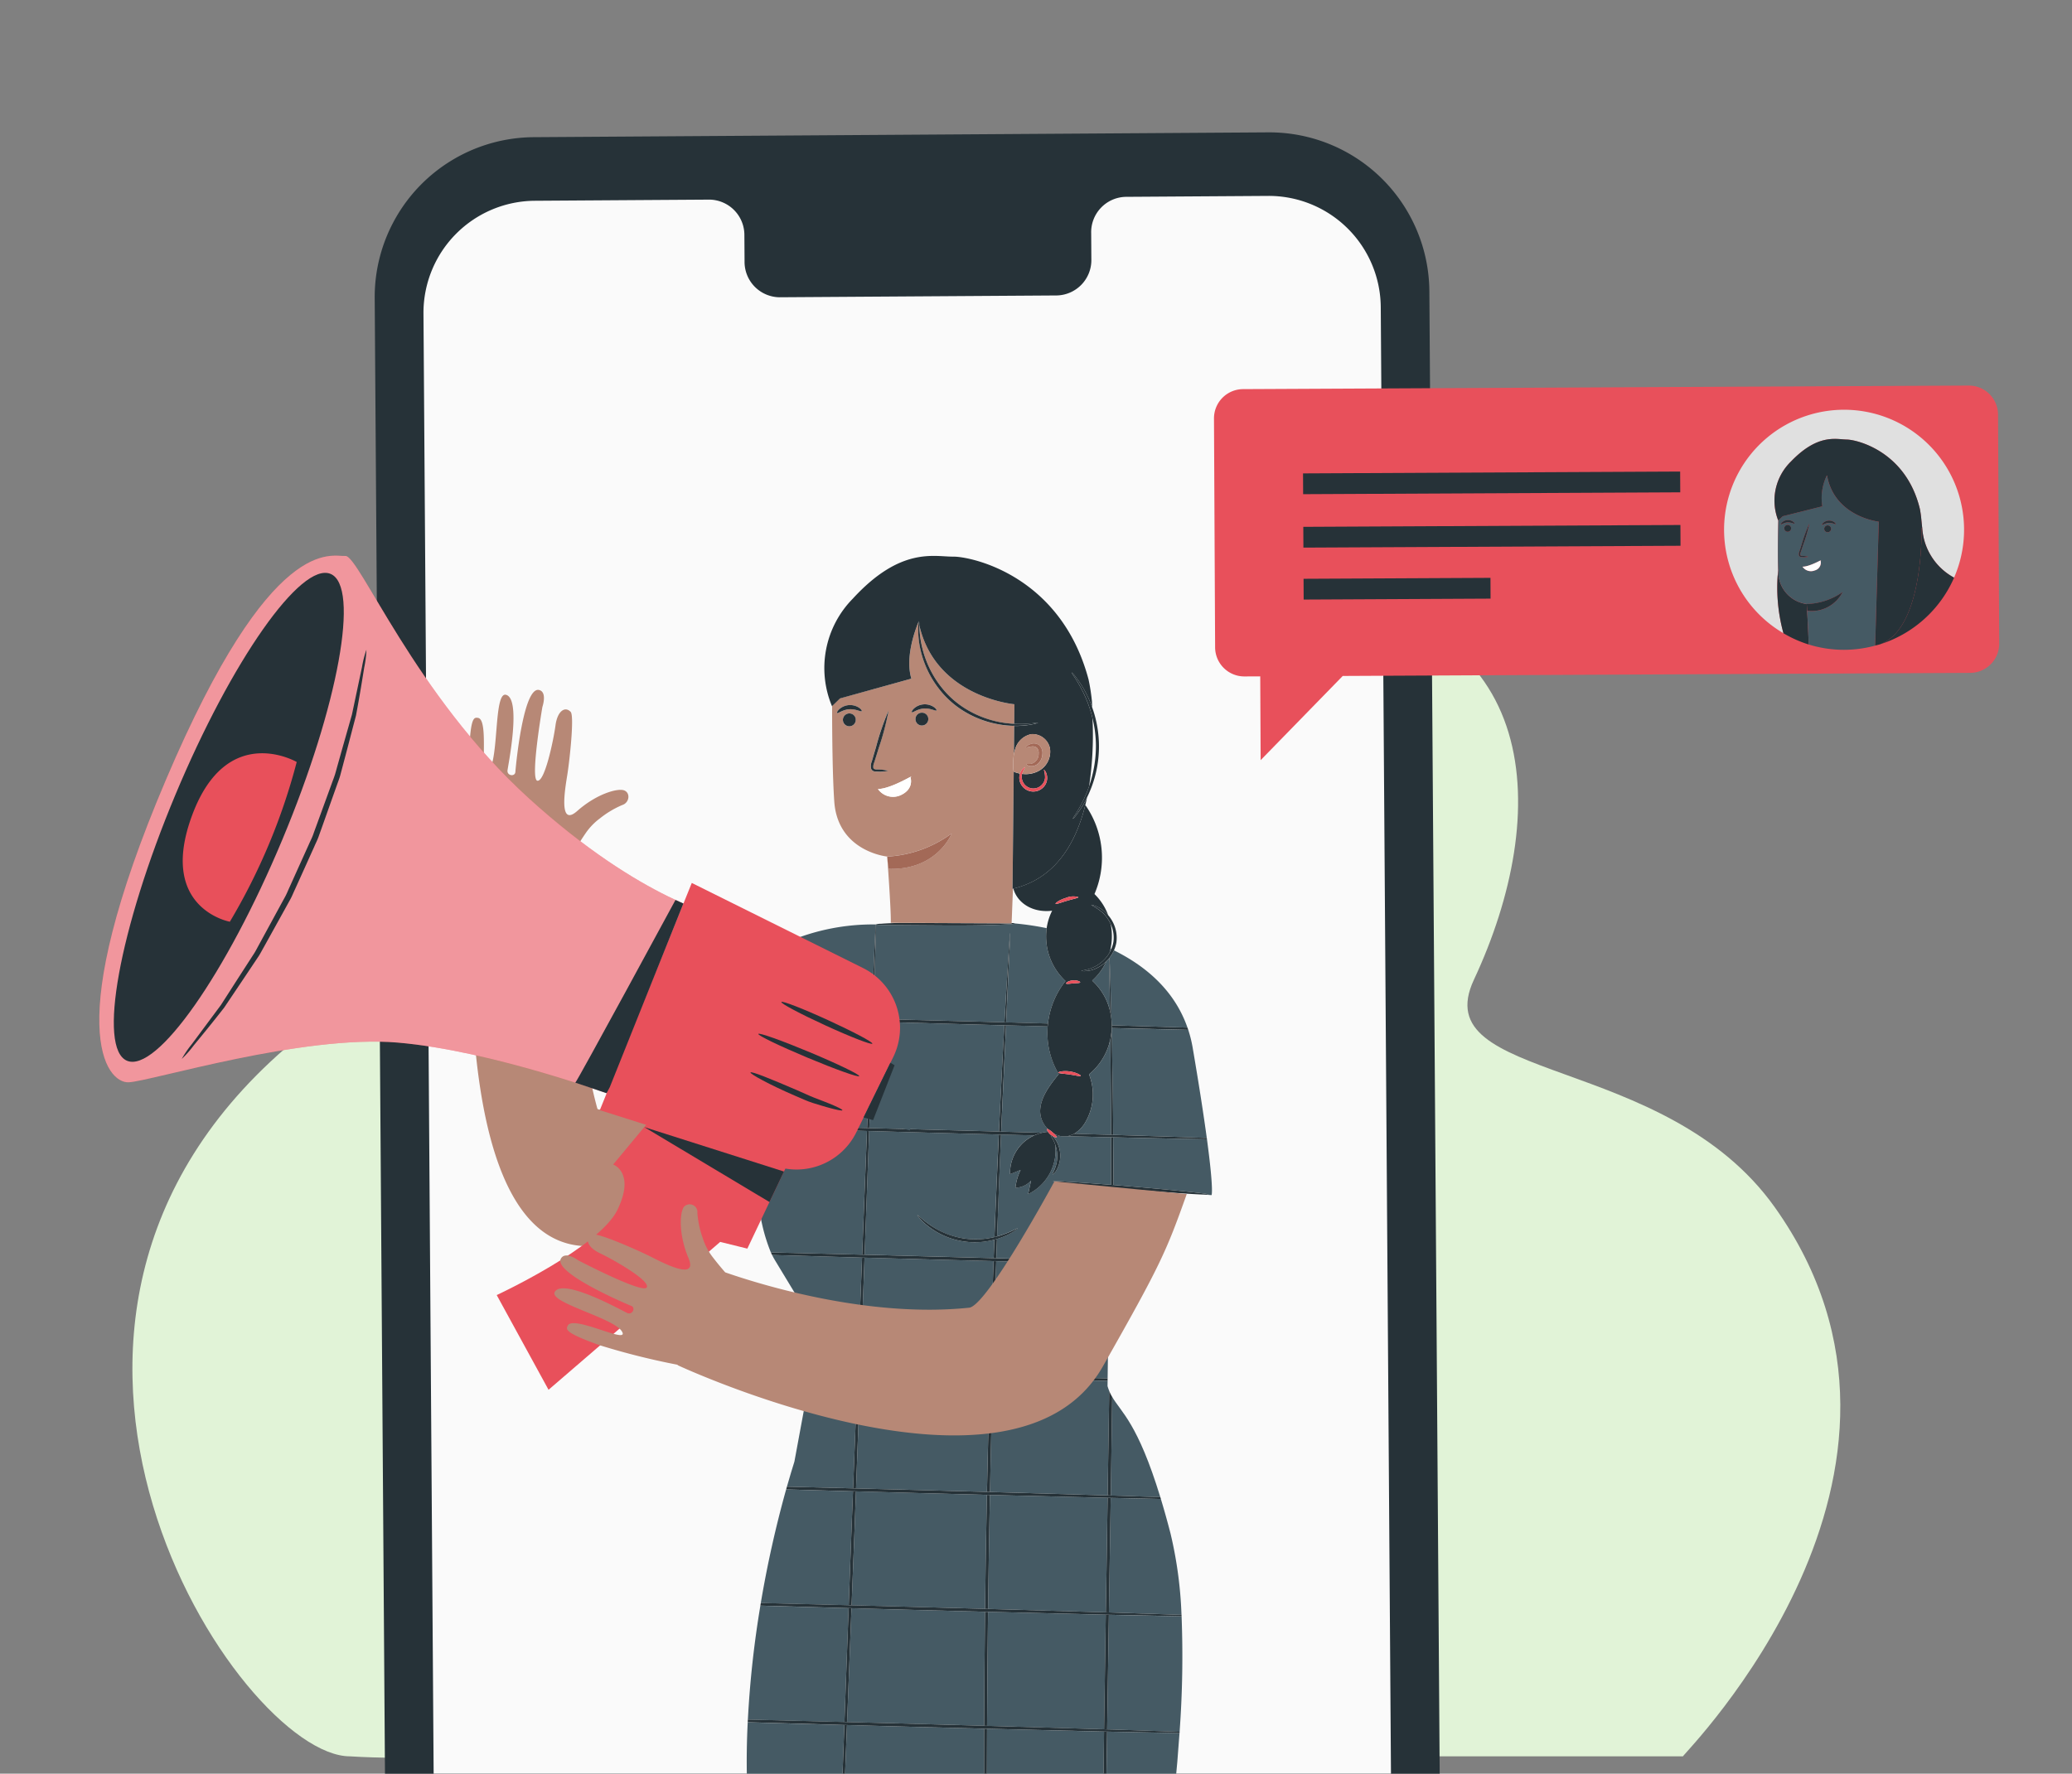 <svg xmlns="http://www.w3.org/2000/svg" xmlns:xlink="http://www.w3.org/1999/xlink" width="313" height="268" viewBox="0 0 313 268">
  <rect x="0" y="0" width="313" height="268" fill="#808080" stroke="none"/>
  <defs>
    <clipPath id="clip-path">
      <rect id="Rectángulo_36577" data-name="Rectángulo 36577" width="313" height="268" transform="translate(5849 -8013)" fill="#fff" stroke="#707070" stroke-width="1"/>
    </clipPath>
  </defs>
  <g id="Grupo_105831" data-name="Grupo 105831" transform="translate(-3542 8013)">
    <path id="Trazado_132727" data-name="Trazado 132727" d="M521.845,332.4c-5.643,0-31.084.006-63.363,0l-28.031-.008-22.353-.011-12.731-.008c-56.812-.045-65.867.591-74.883.027-16.774,0-59.735-65.186-8.591-107.987,19.86-16.62-5.629-38.7,27.357-55.283,21.692-10.905,37.448,8.253,63.634,1.351,19.346-5.1,23.281-17.06,61.529-13.746,36.781,3.187,37.521,33.387,25.853,58.324-7.367,15.744,28.754,10.883,45.457,34.38C564.231,289.545,522.1,331.8,521.845,332.4Z" transform="translate(3274.383 -8080.016)" fill="#e1f3d7"/>
    <g id="Enmascarar_grupo_117" data-name="Enmascarar grupo 117" transform="translate(-2307)" clip-path="url(#clip-path)">
      <g id="Grupo_101859" data-name="Grupo 101859" transform="translate(5746.766 -8065.663)">
        <g id="Character" transform="translate(117.235 72.662)">
          <g id="Grupo_101855" data-name="Grupo 101855">
            <g id="Grupo_101849" data-name="Grupo 101849" transform="translate(41.601)">
              <g id="Grupo_101848" data-name="Grupo 101848">
                <g id="Grupo_101847" data-name="Grupo 101847">
                  <g id="Grupo_101845" data-name="Grupo 101845">
                    <path id="Trazado_132789" data-name="Trazado 132789" d="M301.766,399.22l-110.973.729a24.174,24.174,0,0,1-24.332-24.005L164.524,97.733a24.174,24.174,0,0,1,24.014-24.342l110.973-.728a24.174,24.174,0,0,1,24.332,24.005l1.937,278.211A24.174,24.174,0,0,1,301.766,399.22Z" transform="translate(-164.523 -72.662)" fill="#263238"/>
                  </g>
                  <g id="Grupo_101846" data-name="Grupo 101846" transform="translate(7.367 9.603)">
                    <path id="Trazado_132790" data-name="Trazado 132790" d="M300.467,83.579l-21.516.141a5.345,5.345,0,0,0-5.186,5.5l.026,3.9a5.344,5.344,0,0,1-5.186,5.5l-41.939.275a5.35,5.35,0,0,1-5.263-5.428l-.026-3.9a5.35,5.35,0,0,0-5.263-5.427l-7.567.049-18.831.124A16.93,16.93,0,0,0,172.9,101.354l1.891,271.554a16.929,16.929,0,0,0,17.04,16.813l110.752-.728A16.929,16.929,0,0,0,319.4,371.945l-1.891-271.555A16.93,16.93,0,0,0,300.467,83.579Z" transform="translate(-172.898 -83.579)" fill="#fafafa"/>
                  </g>
                </g>
              </g>
            </g>
            <g id="Grupo_101850" data-name="Grupo 101850" transform="translate(55.827 63.988)">
              <path id="Trazado_132791" data-name="Trazado 132791" d="M280.012,205.9c-3.149.369-5.329-1.346-5.855-3.348-.022.005-.041.012-.063.017l-.2,5.2a1.623,1.623,0,0,1,.559.06l0,0a43.5,43.5,0,0,1,4.737.706A8.519,8.519,0,0,1,280.012,205.9Z" transform="translate(-191.903 -152.272)" fill="none"/>
              <path id="Trazado_132792" data-name="Trazado 132792" d="M291.311,211.34a4.905,4.905,0,0,0-.375-2.618c-.01-.022-.021-.041-.032-.063a9.219,9.219,0,0,1-.021,3.7l.121.031A4.634,4.634,0,0,0,291.311,211.34Z" transform="translate(-193.946 -153.007)" fill="none"/>
              <path id="Trazado_132793" data-name="Trazado 132793" d="M287.713,173.31l.018.522a52.3,52.3,0,0,1-.533,9.727,18.592,18.592,0,0,0,1.031-6.155A18.143,18.143,0,0,0,287.713,173.31Z" transform="translate(-193.503 -148.755)" fill="none"/>
              <path id="Trazado_132794" data-name="Trazado 132794" d="M282.078,424.748q.819.123,1.556.237c0-.03,0-.061,0-.093l-2.217-.24Z" transform="translate(-192.808 -178.984)" fill="#b78876"/>
              <path id="Trazado_132795" data-name="Trazado 132795" d="M251.645,429.857c-.023-.216-.055-.445-.074-.654a33.918,33.918,0,0,1-.066-5.656,15.147,15.147,0,0,1,.181-1.527,4.443,4.443,0,0,1,.1-.491c-3.294-.352-6.262-.655-8.7-.9l-4.889-.494.768,9.8Z" transform="translate(-187.61 -178.441)" fill="#b78876"/>
              <path id="Trazado_132796" data-name="Trazado 132796" d="M261.828,422.628c-2.87-.33-5.61-.632-8.16-.9.02.164-.053.869-.078,2.028a40.726,40.726,0,0,0,.257,5.6c.026.222.063.464.092.694l27.769-.183c-.828-2.635-1.335-4.3-1.408-4.66a1.667,1.667,0,0,1-.018-.279l-1.6-.207C274.373,424.152,268.416,423.39,261.828,422.628Z" transform="translate(-189.459 -178.632)" fill="#b78876"/>
              <path id="Trazado_132797" data-name="Trazado 132797" d="M253.547,423.751c.025-1.159.1-1.863.078-2.028l-.035,0a4.443,4.443,0,0,0-.1.491,15.147,15.147,0,0,0-.181,1.527,33.918,33.918,0,0,0,.066,5.656c.019.208.051.438.074.654l.444,0c-.029-.23-.067-.472-.092-.694A40.727,40.727,0,0,1,253.547,423.751Z" transform="translate(-189.417 -178.632)" fill="#a36957"/>
              <path id="Trazado_132798" data-name="Trazado 132798" d="M209.987,233.911l-4.465-5.073s.158-.158.432-.435c-3.24,2.5-5.651,4.019-5.869,3.222-3.893-14.225-3.416-32.525-3.047-39.541.373-.612.8-1.286,1.313-2.031a9.368,9.368,0,0,1,2.164-2.234,14.365,14.365,0,0,1,3.33-1.991c1.137-.356,1.282-1.89.271-2.231s-4.165.566-7.046,3.118-1.843-3.343-1.5-5.5,1.078-8.859.5-9.47c-.852-.9-2-.13-2.289,2.028-.293,2.183-1.613,8.578-2.745,8.373-1.115-.2.764-11.146.764-11.146s.781-2.285-.518-2.564c-2.343-.5-3.481,11.254-3.562,12.375-.055.78-1.295.6-1.189-.233.108-.859,2.128-10.881-.251-11.417-1.827-.412-1.028,9.667-2.6,11.544s.177-7.724-1.585-8.046c-.656-.12-1.165-.118-1.374,5.519a124.255,124.255,0,0,0,.871,13.569c-1.121,15.49-2.826,62.875,18.495,60.652,8.736-.911,15.068-3.922,19.618-7.464l-9.49-10.78Z" transform="translate(-180.693 -148.167)" fill="#b78876"/>
              <path id="Trazado_132799" data-name="Trazado 132799" d="M270.173,303.84c6.569.183,12.6.359,17.777.516.082-5.418.161-10.7.238-15.786a7.275,7.275,0,0,1-.255-.734l.011-.786c-5.121-.119-11-.263-17.362-.426C270.43,292.169,270.292,297.92,270.173,303.84Z" transform="translate(-191.455 -162.384)" fill="#455a64"/>
              <path id="Trazado_132800" data-name="Trazado 132800" d="M258.022,286.295c-3.509-.093-6.923-.186-10.212-.278-.2,5.549-.414,11.305-.632,17.207,3.038.078,6.182.161,9.4.247,3.566.1,7.033.189,10.371.282.121-5.92.265-11.67.423-17.214C264.352,286.462,261.225,286.38,258.022,286.295Z" transform="translate(-188.69 -162.31)" fill="#455a64"/>
              <path id="Trazado_132801" data-name="Trazado 132801" d="M287.143,387.444c-4.83-.1-10.749-.243-17.385-.408.015,1.51.029,2.992.046,4.413.069,4.881.129,9.205.181,12.924,6.59.187,12.495.364,17.338.517-.051-3.312-.128-7.067-.141-11.218C287.163,391.685,287.15,389.6,287.143,387.444Z" transform="translate(-191.405 -174.46)" fill="#455a64"/>
              <path id="Trazado_132802" data-name="Trazado 132802" d="M290.129,416.128c.034,2.344.061,4.171.079,5.431,0,.606.006,1.076.009,1.412,0,.318-.013.482-.013.482s1.474-6.21,3.363-15.674q-1.657-.034-3.548-.076C290.039,410.98,290.085,413.812,290.129,416.128Z" transform="translate(-193.842 -176.946)" fill="#455a64"/>
              <path id="Trazado_132803" data-name="Trazado 132803" d="M289.93,393.727c-.007,4.155.047,7.914.074,11.228q1.923.061,3.607.117c1-5.049,2.124-11,3.2-17.425-1.907-.034-4.226-.081-6.891-.138C289.918,389.663,289.922,391.744,289.93,393.727Z" transform="translate(-193.83 -174.517)" fill="#455a64"/>
              <path id="Trazado_132804" data-name="Trazado 132804" d="M287.711,421.5c-.039-1.26-.094-3.086-.164-5.429-.071-2.319-.143-5.153-.187-8.434-4.841-.106-10.746-.245-17.336-.408.036,2.558.069,4.825.1,6.74.035,2.358.062,4.2.082,5.464,0,.611.007,1.083.01,1.421,0,.15,0,.264-.006.345,3.737.477,7.094.943,9.848,1.353l2.217.24,5.531.6s-.019-.163-.033-.48C287.752,422.581,287.734,422.112,287.711,421.5Z" transform="translate(-191.437 -176.889)" fill="#455a64"/>
              <path id="Trazado_132805" data-name="Trazado 132805" d="M298.4,305c-3.406-11.145-5.9-12.8-7.27-15.138-.061,4.818-.133,9.8-.212,14.9C293.682,304.843,296.193,304.922,298.4,305Z" transform="translate(-193.95 -162.772)" fill="#455a64"/>
              <path id="Trazado_132806" data-name="Trazado 132806" d="M266.475,326.692c-3.694-.094-7.56-.194-11.546-.3-2.948-.078-5.828-.157-8.626-.234-.23,5.929-.452,11.681-.667,17.2q3.832.1,7.852.206c4.46.12,8.769.238,12.856.352C266.365,338.369,266.407,332.614,266.475,326.692Z" transform="translate(-188.504 -167.138)" fill="#455a64"/>
              <path id="Trazado_132807" data-name="Trazado 132807" d="M290.694,318.175c-.033,2.133-.064,4.243-.1,6.34,4.438.137,8.175.259,10.969.359a62.261,62.261,0,0,0-1.663-12.307c-.5-1.933-.986-3.65-1.454-5.2-2.23-.046-4.773-.1-7.577-.165Q290.789,312.606,290.694,318.175Z" transform="translate(-193.912 -164.859)" fill="#455a64"/>
              <path id="Trazado_132808" data-name="Trazado 132808" d="M266.851,306.614c-3.339-.085-6.807-.176-10.375-.271-3.222-.086-6.367-.172-9.406-.256-.07,1.891-.139,3.79-.209,5.709q-.227,5.843-.446,11.5c2.8.072,5.674.148,8.62.227,3.983.106,7.847.211,11.539.315q.05-4.167.115-8.428Q266.762,310.957,266.851,306.614Z" transform="translate(-188.598 -164.724)" fill="#455a64"/>
              <path id="Trazado_132809" data-name="Trazado 132809" d="M287.608,327.209c-5.128-.116-11.172-.262-17.785-.43-.071,5.921-.118,11.677-.146,17.228,6.621.186,12.629.362,17.674.519C287.424,338.942,287.511,333.152,287.608,327.209Z" transform="translate(-191.395 -167.213)" fill="#455a64"/>
              <path id="Trazado_132810" data-name="Trazado 132810" d="M287.905,307.133c-5.177-.119-11.21-.266-17.78-.433q-.086,4.341-.159,8.788-.067,4.266-.117,8.433c6.614.186,12.658.362,17.785.519.034-2.095.069-4.2.106-6.333Q287.825,312.534,287.905,307.133Z" transform="translate(-191.416 -164.798)" fill="#455a64"/>
              <path id="Trazado_132811" data-name="Trazado 132811" d="M290.757,215.549c.039,1.26.094,3.085.164,5.428.026.808.049,1.7.073,2.63.029.293.043.588.046.882,4.2.122,8.044.238,11.436.343-1.971-5.67-6.364-9.336-11.1-11.67a5.173,5.173,0,0,1-.667,1.116C290.721,214.6,290.737,215.019,290.757,215.549Z" transform="translate(-193.925 -153.548)" fill="#455a64"/>
              <path id="Trazado_132812" data-name="Trazado 132812" d="M290.306,215.712c0-.5-.005-.894-.007-1.209-.057.07-.109.148-.167.213-.083.092-.17.17-.255.253a8.832,8.832,0,0,1-2.154,2.927,8.923,8.923,0,0,1,2.685,4.543c-.008-.441-.016-.888-.023-1.3C290.351,218.8,290.324,216.972,290.306,215.712Z" transform="translate(-193.566 -153.709)" fill="#455a64"/>
              <path id="Trazado_132813" data-name="Trazado 132813" d="M246.8,244.131c-5.512-.153-10.674-.3-15.3-.438q-.3,2.588-.609,5.279-.272,2.4-.527,4.714a26.541,26.541,0,0,0,1.925,8.791c4.192.1,8.832.213,13.791.339C246.341,256.074,246.584,249.808,246.8,244.131Z" transform="translate(-186.667 -157.22)" fill="#455a64"/>
              <path id="Trazado_132814" data-name="Trazado 132814" d="M272.1,242.1l6.155.174a6.087,6.087,0,0,1,.926-.142c-.143-.2-.2-.378-.146-.425.026-.021.07-.017.126,0a3.874,3.874,0,0,1-1.173-2.678c.016-2.083,1.44-3.93,2.807-5.628a12.143,12.143,0,0,1-1.671-7.2l-6.293-.163c-.177,3.831-.384,8.345-.62,13.459C272.169,240.351,272.132,241.225,272.1,242.1Z" transform="translate(-191.686 -155.098)" fill="#455a64"/>
              <path id="Trazado_132815" data-name="Trazado 132815" d="M259.564,266.247c-3.8-.1-7.483-.2-11.017-.3-.2,5.455-.412,11.21-.632,17.209,3.288.084,6.7.173,10.208.267,3.2.085,6.331.17,9.353.254.173-6.013.362-11.771.562-17.208Q263.913,266.364,259.564,266.247Z" transform="translate(-188.778 -159.897)" fill="#455a64"/>
              <path id="Trazado_132816" data-name="Trazado 132816" d="M290.862,212.863c-.041.2-.1.394-.15.589a5.128,5.128,0,0,0,.271-.559Z" transform="translate(-193.925 -153.512)" fill="#455a64"/>
              <path id="Trazado_132817" data-name="Trazado 132817" d="M263.788,260.906a11.576,11.576,0,0,1-5.453-2.261,9.562,9.562,0,0,1-1.324-1.213c-.28-.318-.412-.513-.39-.532.057-.055.681.643,1.9,1.483a12.057,12.057,0,0,0,9.738,1.836c.214-5.561.435-10.756.655-15.5-3.439-.088-7.018-.181-10.7-.28-3.038-.081-6-.162-8.88-.241-.208,5.677-.438,11.944-.685,18.685,3.533.09,7.217.187,11.012.288,2.9.077,5.727.154,8.478.23.035-.942.07-1.863.106-2.786A11.651,11.651,0,0,1,263.788,260.906Z" transform="translate(-188.867 -157.281)" fill="#455a64"/>
              <path id="Trazado_132818" data-name="Trazado 132818" d="M291.075,226.675q.047,2.085.08,4.5c.05,3.35.13,7.165.143,11.381v.093c5.968.18,10.838.34,14.141.46-.436-3.208-1.1-7.593-2.125-13.6a19.163,19.163,0,0,0-.671-2.73c-3.42-.076-7.308-.166-11.554-.27C291.087,226.563,291.078,226.62,291.075,226.675Z" transform="translate(-193.969 -155.153)" fill="#455a64"/>
              <path id="Trazado_132819" data-name="Trazado 132819" d="M288.6,252.393c0-2.5,0-4.9-.007-7.185-2.109-.048-4.352-.1-6.708-.159a2.965,2.965,0,0,1-.892-.021l-.662-.017c.056.076.091.141.07.179-.037.069-.233.034-.475-.081.015.054.031.107.045.161a3.523,3.523,0,0,1,.235.3,4.467,4.467,0,0,1,.193,4.52,2.6,2.6,0,0,1-.416.578c-.119.12-.194.175-.219.155s0-.111.073-.256.167-.354.269-.614a5.174,5.174,0,0,0,.062-3.62,7.359,7.359,0,0,1-4.1,7.466l.441-2.055a3.229,3.229,0,0,1-2.359,1.083,8.149,8.149,0,0,1,.779-2.687l-1.591.642a6.3,6.3,0,0,1,1.7-4.474,6.216,6.216,0,0,1,1.951-1.384l-5.014-.127c-.2,4.71-.4,9.867-.595,15.386.308-.083.6-.171.866-.265,1.4-.49,2.185-1,2.227-.932.016.024-.162.178-.516.411a9.615,9.615,0,0,1-1.6.824,10.128,10.128,0,0,1-.994.35c-.033.962-.068,1.926-.1,2.909,6.2.172,11.97.337,17.044.489l.146-11.152.026,0c-4.991-.445-8.659-.842-8.65-.947S283.565,252,288.6,252.393Z" transform="translate(-191.587 -157.354)" fill="#455a64"/>
              <path id="Trazado_132820" data-name="Trazado 132820" d="M291.373,252.478q1.276.1,2.643.216c6.489.544,11.742,1.087,11.731,1.213a2.293,2.293,0,0,1-.667.02l1.113.081s.36-.625-.695-8.44c-3.3-.055-8.181-.157-14.165-.295C291.353,247.559,291.366,249.968,291.373,252.478Z" transform="translate(-194 -157.41)" fill="#455a64"/>
              <path id="Trazado_132821" data-name="Trazado 132821" d="M249.45,241.493c2.875.074,5.84.151,8.876.233,3.687.1,7.268.2,10.71.292.041-.88.082-1.754.123-2.6.245-5.115.477-9.627.687-13.452l-4.008-.106c-5.555-.148-10.883-.295-15.827-.435-.114,3.319-.242,7.094-.384,11.265C249.57,238.231,249.511,239.845,249.45,241.493Z" transform="translate(-188.963 -155.023)" fill="#455a64"/>
              <path id="Trazado_132822" data-name="Trazado 132822" d="M233.99,222.643c4.11.092,8.813.2,13.938.333.13-3.144.243-5.88.336-8.129.106-2.324.189-4.136.246-5.387l.04-.75a32.8,32.8,0,0,0-13.1,2.552c-.237,1.836-.542,4.2-.9,7.014C234.374,219.632,234.186,221.094,233.99,222.643Z" transform="translate(-187.104 -153.012)" fill="#455a64"/>
              <path id="Trazado_132823" data-name="Trazado 132823" d="M246.351,265.881c-4.878-.136-9.448-.268-13.586-.391.129.256.26.508.406.748l6.579,10.873-1.072,5.8c2.253.055,4.593.114,7.005.176C245.916,277.092,246.14,271.337,246.351,265.881Z" transform="translate(-186.956 -159.842)" fill="#455a64"/>
              <path id="Trazado_132824" data-name="Trazado 132824" d="M270.649,283.762c6.36.177,12.237.347,17.355.5l.226-17.289c-5.076-.119-10.847-.261-17.054-.421C270.991,271.991,270.813,277.75,270.649,283.762Z" transform="translate(-191.512 -159.969)" fill="#455a64"/>
              <path id="Trazado_132825" data-name="Trazado 132825" d="M244.528,311.738q.112-2.875.221-5.7c-3.529-.1-6.91-.194-10.1-.286a167.784,167.784,0,0,0-3.827,17.162c4.1.1,8.562.21,13.28.332Q244.313,317.583,244.528,311.738Z" transform="translate(-186.723 -164.683)" fill="#455a64"/>
              <path id="Trazado_132826" data-name="Trazado 132826" d="M276.325,209.251a43.5,43.5,0,0,0-4.737-.706,3.16,3.16,0,0,1-.823.107c-.532.041-1.3.079-2.258.112-1.908.068-4.545.094-7.455.082l-7.45-.053c-1.721-.016-2.84-.033-3.046-.084,0,.218-.01.461-.016.736-.037,1.251-.091,3.064-.16,5.39-.077,2.249-.17,4.984-.277,8.127,4.945.123,10.271.26,15.825.409l4.02.108c.129-2.331.249-4.4.359-6.162.148-2.353.263-4.188.342-5.453l.1-1.417c.026-.319.05-.482.05-.482s.006.165,0,.485c-.013.338-.031.81-.055,1.42-.06,1.267-.146,3.1-.257,5.458-.081,1.771-.176,3.834-.283,6.16l6.321.173a12.539,12.539,0,0,1,2.646-6.419A9.2,9.2,0,0,1,276.325,209.251Z" transform="translate(-189.041 -152.993)" fill="#455a64"/>
              <path id="Trazado_132827" data-name="Trazado 132827" d="M290.2,242.786c.007-4.217-.05-8.03-.076-11.379-.006-1.05-.015-2.037-.025-2.993a9.293,9.293,0,0,1-3.222,5.313,8.259,8.259,0,0,1-.421,7,4.863,4.863,0,0,1-1.829,1.979l5.573.166Z" transform="translate(-193.194 -155.382)" fill="#455a64"/>
              <path id="Trazado_132828" data-name="Trazado 132828" d="M242.714,418.646c4.336.348,10.32.912,16.915,1.672,2.195.253,4.309.513,6.325.77-.007-.08-.015-.192-.022-.34-.012-.338-.031-.81-.055-1.421-.039-1.268-.1-3.1-.168-5.462-.057-1.911-.115-4.182-.174-6.75-4.894-.122-10.158-.258-15.646-.4q-3.919-.1-7.669-.208c-.037.9-.073,1.768-.106,2.556-.106,2.324-.189,4.137-.246,5.387-.033.6-.058,1.068-.076,1.4-.019.316-.041.477-.041.477s-.01-.162-.005-.479c.007-.333.017-.8.03-1.4.037-1.251.091-3.064.16-5.39.027-.788.056-1.654.087-2.556-2.461-.068-4.855-.135-7.169-.2,1.177,8.735,1.475,11.859,1.475,11.859l.932.1.315.016C238.791,418.343,240.546,418.471,242.714,418.646Z" transform="translate(-187.208 -176.776)" fill="#455a64"/>
              <path id="Trazado_132829" data-name="Trazado 132829" d="M245.972,285.977c-2.433-.068-4.794-.135-7.065-.2l-2.469,13.372c-.3.953-.691,2.231-1.131,3.785,3.157.077,6.5.161,10,.251C245.534,297.282,245.757,291.526,245.972,285.977Z" transform="translate(-187.262 -162.282)" fill="#455a64"/>
              <path id="Trazado_132830" data-name="Trazado 132830" d="M290.011,367.43c-.055,6.211-.088,12.034-.092,17.349,2.681.085,5.014.163,6.928.23.926-5.548,1.819-11.438,2.577-17.391C297.04,367.579,293.842,367.514,290.011,367.43Z" transform="translate(-193.83 -172.102)" fill="#455a64"/>
              <path id="Trazado_132831" data-name="Trazado 132831" d="M241.694,403.607c.15-4.418.343-10.091.573-16.817l.018-.476c-3.582-.1-7.03-.2-10.3-.289,1.079,7.341,1.88,13.044,2.469,17.4Z" transform="translate(-186.862 -174.339)" fill="#455a64"/>
              <path id="Trazado_132832" data-name="Trazado 132832" d="M287.164,367.363c-4.942-.109-10.9-.251-17.52-.416.013,6.2.048,11.974.1,17.243,6.636.189,12.557.366,17.387.52C287.11,379.394,287.125,373.572,287.164,367.363Z" transform="translate(-191.392 -172.044)" fill="#455a64"/>
              <path id="Trazado_132833" data-name="Trazado 132833" d="M242.519,363.361c.2-5.409.41-11.167.632-17.2-5.214-.143-10.129-.283-14.594-.414a118.086,118.086,0,0,0,.395,17.278C233.154,363.122,237.712,363.236,242.519,363.361Z" transform="translate(-186.433 -169.494)" fill="#455a64"/>
              <path id="Trazado_132834" data-name="Trazado 132834" d="M241.951,383.434c.191-5.187.4-10.954.632-17.2-4.783-.131-9.321-.259-13.5-.381.158,1.521.347,3.044.579,4.565.719,4.719,1.351,8.947,1.912,12.755C234.866,383.252,238.341,383.341,241.951,383.434Z" transform="translate(-186.513 -171.912)" fill="#455a64"/>
              <path id="Trazado_132835" data-name="Trazado 132835" d="M251.837,366.487l-7.088-.192c-.243,6.248-.466,12.014-.667,17.2l6.314.166c5.592.15,10.953.3,15.925.439-.071-5.269-.126-11.042-.155-17.244C261.648,366.745,256.835,366.62,251.837,366.487Z" transform="translate(-188.317 -171.965)" fill="#455a64"/>
              <path id="Trazado_132836" data-name="Trazado 132836" d="M266.226,386.946c-4.978-.124-10.345-.262-15.942-.412l-6.319-.171c-.006.157-.013.322-.018.478-.279,6.723-.514,12.4-.7,16.812q3.742.1,7.662.2c5.48.146,10.736.291,15.624.43-.083-3.712-.166-8.035-.244-12.913C266.268,389.947,266.247,388.46,266.226,386.946Z" transform="translate(-188.217 -174.379)" fill="#455a64"/>
              <path id="Trazado_132837" data-name="Trazado 132837" d="M290.556,327.28c-.09,5.944-.177,11.736-.26,17.321,4.552.142,8.286.266,10.943.363a156.788,156.788,0,0,0,.3-17.457C298.744,327.458,295,327.38,290.556,327.28Z" transform="translate(-193.875 -167.273)" fill="#455a64"/>
              <path id="Trazado_132838" data-name="Trazado 132838" d="M290.258,347.355c-.062,4.089-.122,8.074-.179,11.92-.019,1.839-.036,3.636-.052,5.412,3.843.121,7.049.228,9.436.315.741-5.842,1.348-11.739,1.73-17.427C298.537,347.531,294.8,347.456,290.258,347.355Z" transform="translate(-193.843 -169.688)" fill="#455a64"/>
              <path id="Trazado_132839" data-name="Trazado 132839" d="M266.25,346.773c-4.091-.1-8.4-.216-12.867-.334q-4.018-.107-7.857-.213c-.234,6.037-.457,11.795-.667,17.2l7.084.187c4.993.134,9.8.266,14.315.393C266.233,358.559,266.228,352.792,266.25,346.773Z" transform="translate(-188.411 -169.552)" fill="#455a64"/>
              <path id="Trazado_132840" data-name="Trazado 132840" d="M243.191,343.3c.2-5.523.413-11.275.631-17.206-4.737-.131-9.22-.259-13.33-.379a151.935,151.935,0,0,0-1.89,17.221C233.066,343.04,237.979,343.162,243.191,343.3Z" transform="translate(-186.455 -167.085)" fill="#455a64"/>
              <path id="Trazado_132841" data-name="Trazado 132841" d="M287.341,347.285c-5.045-.113-11.052-.257-17.672-.424-.029,6.019-.036,11.786-.026,17.235,6.618.187,12.579.364,17.522.519.011-1.774.025-3.567.04-5.4C287.241,355.364,287.287,351.376,287.341,347.285Z" transform="translate(-191.391 -169.628)" fill="#455a64"/>
              <path id="Trazado_132842" data-name="Trazado 132842" d="M232.044,223c.212-1.562.416-3.037.609-4.4.391-2.763.73-5.085,1-6.875a24.043,24.043,0,0,0-8.45,6.171q-2.29,2.634-4.305,4.876C223.7,222.816,227.5,222.894,232.044,223Z" transform="translate(-185.529 -153.375)" fill="#455a64"/>
              <path id="Trazado_132843" data-name="Trazado 132843" d="M228.5,248.855q.3-2.671.609-5.242c-6.018-.179-11.112-.34-14.867-.47l9.49,10.78.832.945,3.7-3.87Q228.374,249.933,228.5,248.855Z" transform="translate(-184.728 -157.154)" fill="#455a64"/>
              <path id="Trazado_132844" data-name="Trazado 132844" d="M213.382,240.657c3.784.07,8.978.184,15.129.329.708-5.948,1.412-11.426,2.045-16.1-4.627-.143-8.472-.269-11.28-.37-5.127,5.713-8.746,9.435-9.928,10.636-.274.277-.432.435-.432.435Z" transform="translate(-184.088 -154.913)" fill="#455a64"/>
              <path id="Trazado_132845" data-name="Trazado 132845" d="M231.706,241.049c4.624.109,9.776.237,15.277.378.063-1.649.127-3.266.187-4.81.172-4.168.328-7.94.465-11.258-5.135-.146-9.848-.286-13.964-.413C233.079,229.624,232.4,235.1,231.706,241.049Z" transform="translate(-186.829 -154.965)" fill="#455a64"/>
              <path id="Trazado_132846" data-name="Trazado 132846" d="M269.762,326.777l-.456-.012c-.069,5.922-.11,11.677-.13,17.227l.44.013C269.644,338.454,269.691,332.7,269.762,326.777Z" transform="translate(-191.335 -167.211)" fill="#263238"/>
              <path id="Trazado_132847" data-name="Trazado 132847" d="M270.913,262.847c-.035.923-.07,1.844-.106,2.786l.4.011c.033-.984.068-1.947.1-2.909C271.183,262.775,271.05,262.812,270.913,262.847Z" transform="translate(-191.532 -159.51)" fill="#263238"/>
              <path id="Trazado_132848" data-name="Trazado 132848" d="M270.712,266.541c-.2,5.438-.389,11.2-.562,17.208l.439.011c.164-6.012.342-11.772.527-17.209Z" transform="translate(-191.452 -159.968)" fill="#263238"/>
              <path id="Trazado_132849" data-name="Trazado 132849" d="M270.078,286.612c-.158,5.544-.3,11.294-.423,17.214l.456.012c.119-5.92.257-11.67.407-17.215Z" transform="translate(-191.393 -162.382)" fill="#263238"/>
              <path id="Trazado_132850" data-name="Trazado 132850" d="M273.456,212.063c.024-.61.041-1.082.055-1.42.01-.32,0-.485,0-.485s-.025.163-.05.482l-.1,1.417c-.079,1.266-.194,3.1-.342,5.453-.11,1.767-.23,3.831-.359,6.163l.253.007c.107-2.326.2-4.389.283-6.16C273.309,215.165,273.4,213.329,273.456,212.063Z" transform="translate(-191.755 -153.187)" fill="#263238"/>
              <path id="Trazado_132851" data-name="Trazado 132851" d="M271.713,242.092l.336.009c.037-.877.074-1.751.111-2.6.236-5.114.443-9.628.62-13.459l-.257-.007c-.21,3.825-.442,8.337-.687,13.452C271.795,240.338,271.754,241.213,271.713,242.092Z" transform="translate(-191.64 -155.097)" fill="#263238"/>
              <path id="Trazado_132852" data-name="Trazado 132852" d="M270.063,306.7l-.456-.012q-.088,4.344-.162,8.793-.067,4.264-.115,8.428l.457.012q.05-4.17.117-8.433Q269.976,311.039,270.063,306.7Z" transform="translate(-191.354 -164.796)" fill="#263238"/>
              <path id="Trazado_132853" data-name="Trazado 132853" d="M270.944,260.29c.137-.033.268-.067.4-.1.2-5.519.4-10.676.595-15.386l-.338-.009C271.379,249.534,271.158,254.73,270.944,260.29Z" transform="translate(-191.548 -157.352)" fill="#263238"/>
              <path id="Trazado_132854" data-name="Trazado 132854" d="M269.611,346.859l-.439-.011c-.021,6.019-.017,11.786.008,17.235l.406.011C269.575,358.645,269.582,352.879,269.611,346.859Z" transform="translate(-191.333 -169.627)" fill="#263238"/>
              <path id="Trazado_132855" data-name="Trazado 132855" d="M269.185,366.935c.029,6.2.084,11.975.155,17.244l.346.01c-.048-5.269-.084-11.041-.1-17.243Z" transform="translate(-191.336 -172.042)" fill="#263238"/>
              <path id="Trazado_132856" data-name="Trazado 132856" d="M270.165,419.437c-.019-1.269-.047-3.106-.082-5.464-.026-1.914-.059-4.181-.1-6.74l-.258-.007c.059,2.568.117,4.839.174,6.75.073,2.358.129,4.195.168,5.462.024.611.042,1.083.055,1.421.007.149.015.26.022.34l.019,0c0-.081.005-.194.006-.345C270.172,420.52,270.168,420.047,270.165,419.437Z" transform="translate(-191.402 -176.888)" fill="#263238"/>
              <path id="Trazado_132857" data-name="Trazado 132857" d="M269.711,387.035l-.344-.009c.021,1.514.042,3,.066,4.426.077,4.878.161,9.2.244,12.913l.261.007c-.052-3.719-.113-8.043-.181-12.924C269.74,390.027,269.726,388.544,269.711,387.035Z" transform="translate(-191.358 -174.459)" fill="#263238"/>
              <path id="Trazado_132858" data-name="Trazado 132858" d="M290.853,304.636c.079-5.106.151-10.083.212-14.9a7.125,7.125,0,0,1-.448-.9c-.077,5.09-.156,10.368-.238,15.786Z" transform="translate(-193.886 -162.649)" fill="#263238"/>
              <path id="Trazado_132859" data-name="Trazado 132859" d="M290.809,307.2l-.472-.011q-.082,5.4-.165,10.974c-.036,2.132-.071,4.239-.106,6.333l.468.015c.032-2.1.063-4.207.1-6.34Q290.725,312.6,290.809,307.2Z" transform="translate(-193.848 -164.857)" fill="#263238"/>
              <path id="Trazado_132860" data-name="Trazado 132860" d="M290.947,242.58v.082l.325.01v-.093c-.013-4.217-.093-8.031-.143-11.381q-.032-2.417-.08-4.5a9.818,9.818,0,0,1-.2,1.51c.011.956.019,1.943.026,2.993C290.9,234.55,290.954,238.363,290.947,242.58Z" transform="translate(-193.942 -155.176)" fill="#263238"/>
              <path id="Trazado_132861" data-name="Trazado 132861" d="M290.97,252.449l.358.028c-.006-2.51-.019-4.919-.04-7.2l-.326-.008C290.972,247.545,290.974,249.946,290.97,252.449Z" transform="translate(-193.956 -157.409)" fill="#263238"/>
              <path id="Trazado_132862" data-name="Trazado 132862" d="M290.75,215.7c-.02-.53-.036-.948-.049-1.271l-.05.064c0,.315,0,.713.007,1.209.018,1.261.045,3.087.079,5.431.007.409.015.856.023,1.3a9.43,9.43,0,0,1,.228,1.328c-.024-.93-.047-1.821-.073-2.63C290.845,218.786,290.789,216.961,290.75,215.7Z" transform="translate(-193.918 -153.701)" fill="#263238"/>
              <path id="Trazado_132863" data-name="Trazado 132863" d="M290.493,327.279l-.469-.011c-.1,5.943-.184,11.733-.258,17.317l.466.015C290.316,339.014,290.4,333.223,290.493,327.279Z" transform="translate(-193.812 -167.272)" fill="#263238"/>
              <path id="Trazado_132864" data-name="Trazado 132864" d="M290.173,421.559c-.018-1.261-.045-3.088-.079-5.431-.044-2.316-.09-5.148-.11-8.424l-.255-.005c.044,3.281.116,6.115.187,8.434.07,2.343.126,4.169.165,5.429.023.607.041,1.076.055,1.412.014.318.033.48.033.48s.012-.164.013-.482C290.179,422.635,290.177,422.165,290.173,421.559Z" transform="translate(-193.807 -176.945)" fill="#263238"/>
              <path id="Trazado_132865" data-name="Trazado 132865" d="M289.962,367.429l-.409-.009c-.039,6.209-.054,12.031-.036,17.346l.353.011C289.874,379.463,289.908,373.64,289.962,367.429Z" transform="translate(-193.781 -172.101)" fill="#263238"/>
              <path id="Trazado_132866" data-name="Trazado 132866" d="M289.871,387.508l-.351-.008c.007,2.159.019,4.241.039,6.228.013,4.151.09,7.906.141,11.218l.257.008c-.026-3.314-.081-7.073-.074-11.228C289.874,391.743,289.87,389.662,289.871,387.508Z" transform="translate(-193.782 -174.516)" fill="#263238"/>
              <path id="Trazado_132867" data-name="Trazado 132867" d="M290.2,347.354l-.465-.011c-.054,4.091-.1,8.079-.136,11.927-.015,1.836-.028,3.63-.04,5.4l.41.013c.016-1.776.033-3.573.052-5.412C290.08,355.428,290.141,351.443,290.2,347.354Z" transform="translate(-193.787 -169.686)" fill="#263238"/>
              <path id="Trazado_132868" data-name="Trazado 132868" d="M246.249,326.155l-.434-.012c-.217,5.93-.428,11.683-.631,17.206l.4.011C245.8,337.836,246.02,332.085,246.249,326.155Z" transform="translate(-188.45 -167.136)" fill="#263238"/>
              <path id="Trazado_132869" data-name="Trazado 132869" d="M249.071,241.483l.333.009c.061-1.648.12-3.262.176-4.805.143-4.171.271-7.946.384-11.265l-.242-.007c-.137,3.317-.293,7.09-.465,11.258C249.2,238.218,249.134,239.834,249.071,241.483Z" transform="translate(-188.917 -155.022)" fill="#263238"/>
              <path id="Trazado_132870" data-name="Trazado 132870" d="M247.339,286c-.215,5.549-.438,11.305-.667,17.208l.445.011c.217-5.9.428-11.658.632-17.207Z" transform="translate(-188.629 -162.309)" fill="#263238"/>
              <path id="Trazado_132871" data-name="Trazado 132871" d="M248.117,265.935c-.211,5.455-.435,11.21-.667,17.209l.409.011c.22-6,.431-11.754.632-17.209Z" transform="translate(-188.722 -159.895)" fill="#263238"/>
              <path id="Trazado_132872" data-name="Trazado 132872" d="M250.169,214.847c-.093,2.249-.206,4.985-.336,8.129l.238.006c.107-3.143.2-5.878.277-8.127.069-2.326.123-4.139.16-5.39.006-.275.011-.518.016-.736-.022-.005-.042-.011-.042-.018h-.026l-.04.75C250.358,210.711,250.275,212.523,250.169,214.847Z" transform="translate(-189.009 -153.013)" fill="#263238"/>
              <path id="Trazado_132873" data-name="Trazado 132873" d="M248.952,244.191c-.22,5.677-.463,11.943-.724,18.685l.373.01c.247-6.741.477-13.009.685-18.685Z" transform="translate(-188.816 -157.28)" fill="#263238"/>
              <path id="Trazado_132874" data-name="Trazado 132874" d="M247.011,306.085l-.447-.012q-.11,2.833-.221,5.7-.214,5.847-.422,11.5l.435.011q.219-5.654.446-11.5C246.872,309.875,246.941,307.976,247.011,306.085Z" transform="translate(-188.538 -164.723)" fill="#263238"/>
              <path id="Trazado_132875" data-name="Trazado 132875" d="M243.937,386.363l-.325-.009-.018.476c-.23,6.726-.422,12.4-.573,16.817l.2.005c.183-4.416.418-10.089.7-16.812C243.924,386.685,243.931,386.519,243.937,386.363Z" transform="translate(-188.19 -174.378)" fill="#263238"/>
              <path id="Trazado_132876" data-name="Trazado 132876" d="M244.343,366.283c-.23,6.249-.441,12.016-.632,17.2l.326.009c.2-5.187.424-10.954.667-17.2Z" transform="translate(-188.273 -171.964)" fill="#263238"/>
              <path id="Trazado_132877" data-name="Trazado 132877" d="M245.08,346.213c-.222,6.038-.433,11.8-.632,17.2l.362.009c.21-5.408.433-11.165.667-17.2Z" transform="translate(-188.361 -169.55)" fill="#263238"/>
              <path id="Trazado_132878" data-name="Trazado 132878" d="M242.879,409.08c-.069,2.326-.123,4.139-.16,5.39-.013.6-.023,1.069-.03,1.4,0,.317.005.479.005.479s.022-.161.041-.477c.018-.333.043-.8.076-1.4.057-1.25.14-3.063.246-5.387.033-.787.069-1.654.106-2.556l-.2-.005C242.935,407.426,242.906,408.291,242.879,409.08Z" transform="translate(-188.15 -176.804)" fill="#263238"/>
              <path id="Trazado_132879" data-name="Trazado 132879" d="M233.567,222.983l.372.009c.2-1.549.384-3.011.558-4.366.362-2.813.668-5.178.9-7.014l-.222.1c-.274,1.79-.613,4.112-1,6.875C233.983,219.947,233.779,221.421,233.567,222.983Z" transform="translate(-187.053 -153.362)" fill="#263238"/>
              <path id="Trazado_132880" data-name="Trazado 132880" d="M231.477,243.691l-.456-.014q-.3,2.571-.609,5.242-.121,1.079-.24,2.143l.084-.089s-.024,1.1.084,2.71q.256-2.317.527-4.714Q231.173,246.281,231.477,243.691Z" transform="translate(-186.644 -157.218)" fill="#263238"/>
              <path id="Trazado_132881" data-name="Trazado 132881" d="M233.608,224.944l-.374-.011c-.633,4.678-1.337,10.156-2.045,16.1l.455.011C232.341,235.1,233.017,229.623,233.608,224.944Z" transform="translate(-186.767 -154.964)" fill="#263238"/>
              <path id="Trazado_132882" data-name="Trazado 132882" d="M291.09,226.45c4.246.1,8.134.194,11.554.27-.038-.116-.084-.226-.123-.34-3.391-.106-7.24-.221-11.436-.343C291.087,226.175,291.1,226.312,291.09,226.45Z" transform="translate(-193.97 -155.097)" fill="#263238"/>
              <path id="Trazado_132883" data-name="Trazado 132883" d="M231.972,224.854l.374.011c4.116.127,8.829.267,13.964.413l.242.007c4.944.141,10.272.288,15.827.435l4.008.106.257.007,6.293.163c.011-.149.033-.3.049-.445l-6.321-.173-.253-.007-4.02-.108c-5.555-.149-10.881-.286-15.825-.409l-.238-.006c-5.124-.128-9.827-.24-13.938-.333l-.372-.009c-4.546-.1-8.342-.18-11.143-.229-.061.067-.124.139-.184.206C223.5,224.585,227.345,224.712,231.972,224.854Z" transform="translate(-185.504 -154.885)" fill="#263238"/>
              <path id="Trazado_132884" data-name="Trazado 132884" d="M254.049,244.281c3.683.1,7.262.192,10.7.28l.338.009,5.014.127a6.289,6.289,0,0,1,1.159-.4l-6.155-.174-.336-.009c-3.442-.1-7.023-.194-10.71-.292-3.036-.082-6-.159-8.876-.233l-.333-.009c-5.5-.142-10.653-.269-15.277-.378l-.455-.011c-6.151-.145-11.345-.259-15.129-.329l.216.245c3.755.129,8.848.291,14.867.47l.456.014c4.63.137,9.791.285,15.3.438l.334.009C248.045,244.119,251.011,244.2,254.049,244.281Z" transform="translate(-184.698 -157.12)" fill="#263238"/>
              <path id="Trazado_132885" data-name="Trazado 132885" d="M281.529,245l.662.017a3.365,3.365,0,0,1-.979-.344A2.4,2.4,0,0,1,281.529,245Z" transform="translate(-192.783 -157.337)" fill="#263238"/>
              <path id="Trazado_132886" data-name="Trazado 132886" d="M290.044,244.821l-5.573-.166a3.212,3.212,0,0,1-.758.308,2.8,2.8,0,0,1-.375.069c2.356.057,4.6.111,6.708.159l.326.008c5.983.138,10.863.239,14.165.295-.009-.069-.018-.133-.026-.2-3.3-.121-8.173-.28-14.141-.46Z" transform="translate(-193.039 -157.336)" fill="#263238"/>
              <path id="Trazado_132887" data-name="Trazado 132887" d="M246.7,265.839c3.534.1,7.221.2,11.017.3q4.343.116,8.474.223l.4.011c6.207.16,11.978.3,17.054.421l.005-.382c-5.073-.152-10.841-.318-17.044-.489l-.4-.011c-2.751-.076-5.582-.152-8.478-.23-3.8-.1-7.479-.2-11.012-.288l-.373-.01c-4.958-.126-9.6-.24-13.791-.339.061.132.123.263.187.391,4.137.123,8.708.255,13.586.392Z" transform="translate(-186.931 -159.788)" fill="#263238"/>
              <path id="Trazado_132888" data-name="Trazado 132888" d="M246.874,285.93c3.289.091,6.7.185,10.212.278,3.2.085,6.331.167,9.353.245l.44.011c6.361.163,12.241.307,17.362.426l0-.373c-5.118-.155-11-.325-17.355-.5l-.439-.011c-3.023-.084-6.15-.169-9.353-.254-3.507-.094-6.92-.183-10.208-.267l-.409-.011c-2.412-.062-4.752-.121-7.005-.176l-.077.422c2.271.065,4.632.132,7.065.2Z" transform="translate(-187.754 -162.224)" fill="#263238"/>
              <path id="Trazado_132889" data-name="Trazado 132889" d="M245.719,305.99c3.039.084,6.185.17,9.406.256,3.567.1,7.036.186,10.375.271l.456.012c6.57.167,12.6.314,17.78.433l.472.011c2.8.064,5.347.12,7.577.165l-.089-.288c-2.207-.073-4.718-.152-7.482-.237l-.473-.014c-5.175-.157-11.208-.333-17.777-.516l-.456-.012c-3.338-.093-6.806-.187-10.371-.282-3.221-.086-6.365-.169-9.4-.247l-.445-.011c-3.493-.09-6.841-.174-10-.251-.037.132-.077.275-.115.412,3.186.092,6.567.188,10.1.286Z" transform="translate(-187.246 -164.627)" fill="#263238"/>
              <path id="Trazado_132890" data-name="Trazado 132890" d="M244.513,326.049c2.8.077,5.678.156,8.626.234,3.985.106,7.852.207,11.546.3l.456.012c6.614.168,12.658.314,17.785.43l.469.011c4.446.1,8.188.178,10.983.227,0-.072-.005-.146-.009-.218-2.794-.1-6.531-.222-10.969-.359l-.468-.015c-5.128-.157-11.172-.333-17.786-.519l-.457-.012c-3.691-.1-7.556-.209-11.539-.315-2.946-.079-5.825-.155-8.62-.227l-.435-.011c-4.717-.121-9.184-.233-13.28-.332-.023.133-.045.267-.067.4,4.109.121,8.592.248,13.33.379Z" transform="translate(-186.714 -167.03)" fill="#263238"/>
              <path id="Trazado_132891" data-name="Trazado 132891" d="M243.171,346.1l.4.011q3.835.106,7.857.213c4.464.119,8.776.231,12.867.334l.439.011c6.62.167,12.627.311,17.672.424l.465.011c4.546.1,8.278.176,10.935.22l.013-.2c-2.657-.1-6.391-.222-10.943-.363l-.466-.015c-5.045-.157-11.053-.333-17.674-.519l-.44-.013c-4.087-.114-8.4-.232-12.856-.352q-4.016-.107-7.852-.206l-.4-.011c-5.212-.135-10.125-.257-14.589-.364-.006.134-.016.266-.022.4C233.042,345.818,237.957,345.958,243.171,346.1Z" transform="translate(-186.452 -169.439)" fill="#263238"/>
              <path id="Trazado_132892" data-name="Trazado 132892" d="M242.576,366.175l.362.011,7.088.192c5,.134,9.812.258,14.329.371l.4.011c6.617.165,12.577.307,17.52.416l.409.009c3.83.084,7.028.149,9.412.188l.026-.2c-2.387-.087-5.593-.194-9.436-.315l-.41-.013c-4.942-.155-10.9-.332-17.522-.519l-.406-.011c-4.513-.128-9.322-.259-14.315-.393l-7.084-.187-.362-.009c-4.807-.125-9.366-.239-13.567-.341.014.137.032.274.046.412C233.256,365.915,237.793,366.044,242.576,366.175Z" transform="translate(-186.506 -171.856)" fill="#263238"/>
              <path id="Trazado_132893" data-name="Trazado 132893" d="M242.276,386.256l.325.009,6.319.171c5.6.15,10.965.288,15.942.412l.344.009c6.636.165,12.556.3,17.385.408l.351.008c2.665.057,4.984.1,6.891.138l.037-.223c-1.913-.068-4.246-.145-6.928-.23l-.353-.011c-4.83-.154-10.751-.331-17.387-.52l-.346-.01c-4.972-.142-10.333-.289-15.925-.439l-6.314-.166-.326-.009c-3.61-.093-7.085-.182-10.383-.264l.063.429C235.246,386.061,238.693,386.157,242.276,386.256Z" transform="translate(-186.853 -174.28)" fill="#263238"/>
              <path id="Trazado_132894" data-name="Trazado 132894" d="M242.016,406.437l.2.005q3.745.1,7.669.208c5.488.147,10.752.282,15.646.4l.258.007c6.59.164,12.495.3,17.336.408l.255.005q1.89.042,3.548.076c.019-.093.038-.187.056-.279q-1.684-.057-3.607-.117l-.257-.008c-4.843-.153-10.748-.33-17.338-.517l-.261-.007c-4.888-.139-10.144-.284-15.624-.43q-3.915-.1-7.662-.2l-.2-.005-7.244-.185c.019.145.04.295.059.435C237.161,406.3,239.555,406.369,242.016,406.437Z" transform="translate(-187.199 -176.717)" fill="#263238"/>
              <path id="Trazado_132895" data-name="Trazado 132895" d="M253.658,208.781l7.45.053c2.91.012,5.547-.014,7.455-.082.954-.033,1.726-.07,2.258-.112a3.16,3.16,0,0,0,.823-.107l0,0a1.623,1.623,0,0,0-.559-.06l0,.047-17.055-.072-.378.011c-.954.033-1.725.071-2.258.113a2.938,2.938,0,0,0-.826.109h0c0,.006.02.012.042.018C250.818,208.748,251.937,208.765,253.658,208.781Z" transform="translate(-189.097 -152.981)" fill="#263238"/>
              <path id="Trazado_132896" data-name="Trazado 132896" d="M264.938,262.188a12.457,12.457,0,0,1-5.323-2.069c-1.223-.84-1.847-1.539-1.9-1.483-.022.019.11.214.39.532a9.562,9.562,0,0,0,1.324,1.213,11.437,11.437,0,0,0,9.913,1.972c.137-.035.27-.072.4-.112a10.121,10.121,0,0,0,.994-.35,9.613,9.613,0,0,0,1.6-.824c.355-.233.532-.387.516-.411-.041-.069-.826.442-2.227.932-.264.094-.558.182-.866.265-.13.035-.261.069-.4.1A12.376,12.376,0,0,1,264.938,262.188Z" transform="translate(-189.956 -159.017)" fill="#263238"/>
              <path id="Trazado_132897" data-name="Trazado 132897" d="M304.5,254.814c.011-.126-5.242-.669-11.731-1.213q-1.364-.115-2.643-.216l-.358-.028c-5.036-.4-8.76-.619-8.769-.514s3.66.5,8.65.947c.983.087,2.013.177,3.082.267,5.137.43,9.5.732,11.1.777A2.293,2.293,0,0,0,304.5,254.814Z" transform="translate(-192.758 -158.317)" fill="#263238"/>
              <path id="Trazado_132898" data-name="Trazado 132898" d="M274.193,200.821c.525,2,2.706,3.717,5.855,3.348a8.518,8.518,0,0,0-.825,2.634,9.2,9.2,0,0,0,2.844,7.99,12.538,12.538,0,0,0-2.646,6.419c-.017.149-.038.3-.049.445a12.143,12.143,0,0,0,1.671,7.2c-1.367,1.7-2.791,3.544-2.807,5.628a3.874,3.874,0,0,0,1.173,2.678,3.336,3.336,0,0,1,.7.5c.091.076.176.149.254.219a3.364,3.364,0,0,0,.979.344,2.965,2.965,0,0,0,.892.021,2.8,2.8,0,0,0,.375-.069,3.212,3.212,0,0,0,.758-.308,4.863,4.863,0,0,0,1.829-1.979,8.259,8.259,0,0,0,.421-7,9.293,9.293,0,0,0,3.222-5.313,9.818,9.818,0,0,0,.2-1.51c0-.055.012-.112.014-.168.005-.138,0-.275,0-.413,0-.295-.017-.589-.046-.882a9.43,9.43,0,0,0-.228-1.328,8.922,8.922,0,0,0-2.685-4.543,8.832,8.832,0,0,0,2.154-2.927,5.332,5.332,0,0,1-1.653,1.122,4.405,4.405,0,0,1-1.535.366,2.357,2.357,0,0,1-.428-.012c-.1-.011-.148-.024-.147-.04s.05-.033.144-.053.235-.028.41-.072a5.478,5.478,0,0,0,3.145-1.841,5.025,5.025,0,0,0,.54-.789c.055-.2.109-.391.15-.589a9.219,9.219,0,0,0,.021-3.7,5.425,5.425,0,0,0-1.225-1.737,9.64,9.64,0,0,0-1.714-1.155c.005-.015.057-.013.153.005a2.327,2.327,0,0,1,.413.112,4.437,4.437,0,0,1,1.364.8,5.006,5.006,0,0,1,.637.642,8.554,8.554,0,0,0-2.079-3.218,13.865,13.865,0,0,0-1.385-13.455C283.66,193.857,280.622,199.276,274.193,200.821Zm10.09,14.173c-.033.126-.5.108-1.057.156s-1.017.131-1.069.011.39-.42,1.033-.468S284.318,214.876,284.283,214.994Zm-1.605,13.918c-.916-.139-1.68-.149-1.7-.279s.778-.322,1.762-.175,1.688.563,1.636.673S283.594,229.043,282.677,228.912Zm-.5-26.693a2.731,2.731,0,0,1,1.838-.1c.007.13-.779.269-1.71.544s-1.672.571-1.736.457S281.184,202.505,282.176,202.22Z" transform="translate(-191.939 -150.544)" fill="#263238"/>
              <path id="Trazado_132899" data-name="Trazado 132899" d="M258.471,160.651a15.444,15.444,0,0,0,1.546,3.986,14.936,14.936,0,0,0,1.408,2.1,13.955,13.955,0,0,0,4.1,3.5,14.95,14.95,0,0,0,2.29,1.061,15.439,15.439,0,0,0,4.18.9c.135.01.257.011.386.018l.031-2.958s-11.871-1.032-14.37-11.945c0,.137.006.293.022.472A16.006,16.006,0,0,0,258.471,160.651Z" transform="translate(-189.996 -146.831)" fill="#b78876"/>
              <path id="Trazado_132900" data-name="Trazado 132900" d="M270.186,202.262l.2-5.2c-.023.006-.043.013-.066.018l.182-17.761-.033-.04a10.84,10.84,0,0,1,.061-2.568l.044-4.253c-.135,0-.261,0-.4,0a15.011,15.011,0,0,1-6.671-1.895,13.941,13.941,0,0,1-4.228-3.61,15,15,0,0,1-2.918-6.293,13.229,13.229,0,0,1-.273-2.936,7.773,7.773,0,0,1,.054-.8c0-.031.007-.045.01-.071s-.006-.026-.009-.04l-.07.067c-.694,1.738-1.914,5.466-1.028,8.448L244.259,168.3l-1.195,1.156c.007,5.105.079,10.874.33,14.444.531,7.578,7.991,8.31,7.991,8.31a18.111,18.111,0,0,0,9.754-3.5s-2.16,5.591-9.573,5.354l-.18-1.858s.6,8,.545,10.017l1.2.005,17.055.072ZM245.7,172.525a.971.971,0,1,1,.935-.98A.959.959,0,0,1,245.7,172.525Zm1.842-2.281c-.1.142-.876-.369-1.892-.287s-1.709.684-1.832.56c-.061-.055.035-.3.337-.581a2.462,2.462,0,0,1,2.973-.216C247.468,169.951,247.6,170.181,247.546,170.244Zm1.861,9.095a.647.647,0,0,1-.445-.377,1.727,1.727,0,0,1,.087-1.1q.306-1.042.644-2.183a38.8,38.8,0,0,1,1.9-5.529,39.152,39.152,0,0,1-1.486,5.663q-.354,1.139-.677,2.173a1.537,1.537,0,0,0-.137.837c.052.186.3.225.561.237a6.251,6.251,0,0,1,1.667.207,6.277,6.277,0,0,1-1.675.112A1.665,1.665,0,0,1,249.407,179.338Zm3.974,3.616a2.783,2.783,0,0,1-3.385-.947c2.077-.022,5.928-2.5,4.9-1.79C254.9,180.216,255.545,181.99,253.381,182.954Zm3.282-10.544a.971.971,0,1,1,.935-.98A.958.958,0,0,1,256.663,172.411Zm2.169-2.285c-.1.142-.875-.369-1.891-.287s-1.71.684-1.833.56c-.06-.055.036-.3.337-.581a2.462,2.462,0,0,1,2.973-.216C258.756,169.833,258.884,170.063,258.832,170.126Z" transform="translate(-188.195 -146.771)" fill="#b78876"/>
              <path id="Trazado_132901" data-name="Trazado 132901" d="M245.914,172.467a.971.971,0,1,0,.955.961A.959.959,0,0,0,245.914,172.467Z" transform="translate(-188.425 -148.654)" fill="#263238"/>
              <path id="Trazado_132902" data-name="Trazado 132902" d="M247.233,171.429a2.462,2.462,0,0,0-2.973.216c-.3.279-.4.525-.337.581.123.124.815-.493,1.832-.56s1.788.428,1.892.287C247.7,171.891,247.569,171.661,247.233,171.429Z" transform="translate(-188.296 -148.481)" fill="#263238"/>
              <path id="Trazado_132903" data-name="Trazado 132903" d="M258.371,172.336a.971.971,0,1,0,.955.962A.959.959,0,0,0,258.371,172.336Z" transform="translate(-189.923 -148.638)" fill="#263238"/>
              <path id="Trazado_132904" data-name="Trazado 132904" d="M260.062,171.3a2.462,2.462,0,0,0-2.973.216c-.3.279-.4.525-.337.581.123.124.816-.493,1.833-.56s1.787.428,1.891.287C260.528,171.757,260.4,171.527,260.062,171.3Z" transform="translate(-189.839 -148.465)" fill="#263238"/>
              <path id="Trazado_132905" data-name="Trazado 132905" d="M250.657,180.879c-.26-.011-.509-.05-.561-.237a1.537,1.537,0,0,1,.137-.837q.323-1.036.677-2.173a39.152,39.152,0,0,0,1.486-5.663,38.8,38.8,0,0,0-1.9,5.529q-.338,1.143-.644,2.183a1.727,1.727,0,0,0-.087,1.1.647.647,0,0,0,.445.377,1.665,1.665,0,0,0,.444.036,6.277,6.277,0,0,0,1.675-.112A6.251,6.251,0,0,0,250.657,180.879Z" transform="translate(-188.992 -148.594)" fill="#263238"/>
              <path id="Trazado_132906" data-name="Trazado 132906" d="M250.943,185.189a2.783,2.783,0,0,0,3.385.947c2.164-.964,1.519-2.738,1.519-2.738C256.871,182.686,253.02,185.167,250.943,185.189Z" transform="translate(-189.142 -149.953)" fill="#fff"/>
              <path id="Trazado_132907" data-name="Trazado 132907" d="M262.276,193.08a18.111,18.111,0,0,1-9.754,3.5l.18,1.858C260.116,198.671,262.276,193.08,262.276,193.08Z" transform="translate(-189.332 -151.133)" fill="#a36957"/>
              <path id="Trazado_132908" data-name="Trazado 132908" d="M254.877,163.955c-.887-2.982.333-6.71,1.027-8.448l.07-.067c0,.014.006.026.009.04.017-.125.032-.2.045-.2s.028.1.038.28c.007.086.008.2.011.32,2.5,10.913,14.37,11.945,14.37,11.945l-.031,2.958a15.909,15.909,0,0,0,2.513-.062c.344-.024.606-.078.788-.091s.278-.022.282-.007-.087.048-.264.1a7.509,7.509,0,0,1-.781.178,12.948,12.948,0,0,1-2.54.2l-.044,4.253a5.041,5.041,0,0,1,.212-.815,3.181,3.181,0,0,1,2.4-2.19,2.693,2.693,0,0,1,2.836,2.165,3.317,3.317,0,0,1-1.6,3.331,4.111,4.111,0,0,1-2.606.506c-.011.049-.031.085-.04.138a1.748,1.748,0,0,0,.246,1.231,1.746,1.746,0,0,0,2.687.365,1.741,1.741,0,0,0,.566-1.12,3.761,3.761,0,0,0-.178-1.235c.023-.045.494.353.5,1.255a1.991,1.991,0,0,1-.6,1.408,2.111,2.111,0,0,1-3.338-.453,1.989,1.989,0,0,1-.2-1.517c.012-.042.028-.077.041-.116a4.776,4.776,0,0,1-.87-.249l-.084-.1-.182,17.761c.023-.005.043-.012.066-.018s.041-.011.063-.017c6.429-1.545,9.467-6.964,10.867-12.634q.14-.566.26-1.134c-.055.111-.109.23-.165.335a15.22,15.22,0,0,1-1.36,2.177,3.293,3.293,0,0,1-.621.708c-.07-.049.773-1.1,1.691-3.03a17.78,17.78,0,0,0,.768-1.9,52.3,52.3,0,0,0,.533-9.727l-.018-.522a18.665,18.665,0,0,0-1.409-3.932c-.947-1.918-1.807-2.951-1.737-3a3.361,3.361,0,0,1,.632.7,15.2,15.2,0,0,1,1.393,2.156,16.946,16.946,0,0,1,1.064,2.406l-.028-.843c0,.027,0,.017,0-.033v-.013l0-.018c-.005-.051-.014-.124-.029-.241v0h0a28.87,28.87,0,0,0-.488-3.069c-4.2-15.774-17.771-18.58-20.449-18.552-2.872.03-7.918-1.539-15.161,6.351a14.94,14.94,0,0,0-3.144,16.252l.023-.022,1.195-1.156Z" transform="translate(-188.034 -145.398)" fill="#263238"/>
              <path id="Trazado_132909" data-name="Trazado 132909" d="M279.751,244.761a2.113,2.113,0,0,1-.391-.427,6.088,6.088,0,0,0-.926.142,6.289,6.289,0,0,0-1.159.4,6.216,6.216,0,0,0-1.951,1.384,6.3,6.3,0,0,0-1.7,4.474l1.591-.642a8.15,8.15,0,0,0-.779,2.687,3.229,3.229,0,0,0,2.359-1.083l-.441,2.055a7.359,7.359,0,0,0,4.1-7.466,5.015,5.015,0,0,0-.243-.6c-.247-.5-.468-.789-.415-.838.028-.029.219.092.461.371-.014-.054-.03-.107-.045-.161A2.115,2.115,0,0,1,279.751,244.761Z" transform="translate(-191.87 -157.297)" fill="#263238"/>
              <path id="Trazado_132910" data-name="Trazado 132910" d="M279.975,243.849c-.059.047,0,.22.146.425a2.157,2.157,0,0,0,.852.72c.242.115.438.15.475.081.021-.039-.014-.1-.07-.179a2.4,2.4,0,0,0-.318-.327c-.078-.07-.164-.143-.254-.219a3.337,3.337,0,0,0-.7-.5C280.045,243.832,280,243.828,279.975,243.849Z" transform="translate(-192.631 -157.237)" fill="#e8505b"/>
              <path id="Trazado_132911" data-name="Trazado 132911" d="M283.672,233.957c-.984-.147-1.78.055-1.762.175s.779.14,1.7.279,1.652.34,1.7.219S284.656,234.1,283.672,233.957Z" transform="translate(-192.867 -156.043)" fill="#e8505b"/>
              <path id="Trazado_132912" data-name="Trazado 132912" d="M283.245,218.784c.052.12.512.029,1.069-.011s1.024-.03,1.057-.156-.451-.354-1.093-.3S283.192,218.673,283.245,218.784Z" transform="translate(-193.027 -154.167)" fill="#e8505b"/>
              <path id="Trazado_132913" data-name="Trazado 132913" d="M283.174,204.551c.931-.274,1.717-.413,1.71-.544a2.731,2.731,0,0,0-1.838.1c-.991.286-1.671.793-1.608.9S282.241,204.817,283.174,204.551Z" transform="translate(-192.81 -152.435)" fill="#e8505b"/>
              <path id="Trazado_132914" data-name="Trazado 132914" d="M274.892,172.244a7.511,7.511,0,0,0,.781-.178c.177-.049.267-.082.264-.1s-.1-.012-.282.007-.444.068-.788.091a15.909,15.909,0,0,1-2.512.062c-.129-.006-.251-.008-.386-.018a15.439,15.439,0,0,1-4.18-.9,14.95,14.95,0,0,1-2.29-1.061,13.955,13.955,0,0,1-4.1-3.5,14.939,14.939,0,0,1-1.408-2.1,15.446,15.446,0,0,1-1.546-3.986,16.005,16.005,0,0,1-.411-2.87c-.016-.179-.019-.335-.022-.472s0-.234-.011-.32c-.01-.182-.022-.279-.038-.28s-.028.079-.045.2c0,.026-.006.04-.01.071a7.773,7.773,0,0,0-.054.8,13.227,13.227,0,0,0,.273,2.936,15,15,0,0,0,2.918,6.293,13.94,13.94,0,0,0,4.228,3.61,15.011,15.011,0,0,0,6.671,1.895c.142.005.267,0,.4,0A12.949,12.949,0,0,0,274.892,172.244Z" transform="translate(-189.974 -146.749)" fill="#263238"/>
              <path id="Trazado_132915" data-name="Trazado 132915" d="M284.838,166.126a3.361,3.361,0,0,0-.632-.7c-.07.051.79,1.085,1.737,3a18.665,18.665,0,0,1,1.409,3.932,18.142,18.142,0,0,1,.516,4.093,18.591,18.591,0,0,1-1.031,6.155,17.78,17.78,0,0,1-.768,1.9c-.918,1.933-1.761,2.981-1.691,3.03a3.292,3.292,0,0,0,.621-.708,15.223,15.223,0,0,0,1.36-2.177c.055-.1.109-.224.165-.335a17.422,17.422,0,0,0,1.136-12.495c-.112-.4-.235-.769-.364-1.132a16.942,16.942,0,0,0-1.064-2.406A15.19,15.19,0,0,0,284.838,166.126Z" transform="translate(-193.143 -147.807)" fill="#263238"/>
              <path id="Trazado_132916" data-name="Trazado 132916" d="M289.294,206.283a4.437,4.437,0,0,0-1.364-.8,2.327,2.327,0,0,0-.413-.112c-.1-.018-.148-.02-.153-.005a9.641,9.641,0,0,1,1.714,1.155,5.426,5.426,0,0,1,1.225,1.737c.011.022.022.041.032.063a4.905,4.905,0,0,1,.375,2.618,4.634,4.634,0,0,1-.307,1.048,5.126,5.126,0,0,1-.271.559,5.025,5.025,0,0,1-.54.789,5.478,5.478,0,0,1-3.145,1.841c-.175.044-.316.048-.41.072s-.144.037-.144.053.05.029.147.04a2.357,2.357,0,0,0,.428.012,4.405,4.405,0,0,0,1.535-.366,5.332,5.332,0,0,0,1.653-1.122c.085-.084.172-.161.255-.253.058-.065.11-.143.167-.213l.05-.064a5.173,5.173,0,0,0,.667-1.116,4.967,4.967,0,0,0,.369-1.212,5.129,5.129,0,0,0-.443-2.857,5.512,5.512,0,0,0-.79-1.228A5,5,0,0,0,289.294,206.283Z" transform="translate(-193.346 -152.61)" fill="#263238"/>
              <path id="Trazado_132917" data-name="Trazado 132917" d="M280.638,244.912c-.053.049.168.335.415.838a5.02,5.02,0,0,1,.243.6,5.174,5.174,0,0,1-.062,3.62c-.1.26-.2.472-.269.614s-.1.237-.073.256.1-.035.219-.155a2.6,2.6,0,0,0,.416-.578,4.467,4.467,0,0,0-.193-4.52,3.523,3.523,0,0,0-.235-.3C280.857,245,280.666,244.883,280.638,244.912Z" transform="translate(-192.713 -157.366)" fill="#263238"/>
              <path id="Trazado_132918" data-name="Trazado 132918" d="M275.2,181.974c.262-.769.767-1.006.776-.96a5.529,5.529,0,0,0-.461,1,4.111,4.111,0,0,0,2.606-.506,3.317,3.317,0,0,0,1.6-3.331,2.693,2.693,0,0,0-2.836-2.165,3.181,3.181,0,0,0-2.4,2.19,5.042,5.042,0,0,0-.212.815,10.84,10.84,0,0,0-.061,2.568l.033.04.084.1A4.777,4.777,0,0,0,275.2,181.974Zm1.719-4.495a1.349,1.349,0,0,1,1.152.19,1.572,1.572,0,0,1,.508,1.334,2.133,2.133,0,0,1-.474,1.29,1.581,1.581,0,0,1-.991.561c-.672.085-.992-.272-.938-.315.04-.077.372.082.85-.078A1.532,1.532,0,0,0,278,178.98a1.157,1.157,0,0,0-.268-.9,1.028,1.028,0,0,0-.751-.2c-.51.059-.867.2-.9.119C276.063,177.939,276.309,177.671,276.915,177.48Z" transform="translate(-191.935 -149.078)" fill="#b78876"/>
              <path id="Trazado_132919" data-name="Trazado 132919" d="M277.248,178.072a1.028,1.028,0,0,1,.751.2,1.157,1.157,0,0,1,.268.9,1.532,1.532,0,0,1-.983,1.481c-.478.16-.81,0-.85.078-.055.043.266.4.938.315a1.581,1.581,0,0,0,.991-.561,2.133,2.133,0,0,0,.474-1.29,1.571,1.571,0,0,0-.508-1.334,1.349,1.349,0,0,0-1.152-.19c-.606.191-.852.459-.829.516C276.381,178.277,276.738,178.131,277.248,178.072Z" transform="translate(-192.198 -149.274)" fill="#a36957"/>
              <path id="Trazado_132920" data-name="Trazado 132920" d="M275.322,182.659c-.013.04-.029.074-.041.116a1.989,1.989,0,0,0,.2,1.517,2.111,2.111,0,0,0,3.338.453,1.991,1.991,0,0,0,.6-1.408c-.007-.9-.479-1.3-.5-1.255a3.761,3.761,0,0,1,.178,1.235,1.741,1.741,0,0,1-.566,1.12,1.746,1.746,0,0,1-2.687-.365,1.748,1.748,0,0,1-.246-1.231c.009-.053.028-.089.04-.138a5.525,5.525,0,0,1,.461-1C276.089,181.654,275.584,181.89,275.322,182.659Z" transform="translate(-192.061 -149.763)" fill="#e8505b"/>
              <path id="Trazado_132921" data-name="Trazado 132921" d="M251.494,421.491l.035,0c2.55.273,5.291.574,8.16.9,6.588.762,12.545,1.524,16.857,2.088l1.6.207,3.509.455,1.392.164a1.977,1.977,0,0,0,.489.026,1.951,1.951,0,0,0-.476-.117l-1.379-.248c-.895-.155-2.089-.348-3.531-.57q-.736-.113-1.556-.237l-.656-.1c-2.754-.41-6.111-.876-9.848-1.353l-.019,0c-2.016-.257-4.13-.516-6.325-.77-6.6-.76-12.579-1.324-16.915-1.672-2.168-.175-3.923-.3-5.137-.374l-.315-.016-1.084-.056a1.971,1.971,0,0,0-.491.006,2,2,0,0,0,.483.086l1.392.157.234.024,4.889.494C245.233,420.837,248.2,421.139,251.494,421.491Z" transform="translate(-187.321 -178.403)" fill="#263238"/>
            </g>
            <g id="Grupo_101853" data-name="Grupo 101853" transform="translate(0 63.961)">
              <g id="Grupo_101852" data-name="Grupo 101852">
                <g id="Grupo_101851" data-name="Grupo 101851">
                  <path id="Trazado_132922" data-name="Trazado 132922" d="M211.308,199.965s-11.974-2.294-29.177-17.923-25.678-36.789-27.724-36.627-11.115-3.739-27.087,33.773-9.023,45.919-5.637,45.754,26.2-7.228,40.615-6,33.09,8.189,33.09,8.189Z" transform="translate(-117.235 -145.368)" fill="#e8505b"/>
                  <path id="Trazado_132923" data-name="Trazado 132923" d="M211.308,199.965s-11.974-2.294-29.177-17.923-25.678-36.789-27.724-36.627-11.115-3.739-27.087,33.773-9.023,45.919-5.637,45.754,26.2-7.228,40.615-6,33.09,8.189,33.09,8.189Z" transform="translate(-117.235 -145.368)" fill="#fff" opacity="0.4"/>
                </g>
                <path id="Trazado_132924" data-name="Trazado 132924" d="M247.5,227.9l-3.841,7.834-1.722,3.509a10.078,10.078,0,0,1-13,4.834l-25.758-8.164,13.893-34.332,25.868,12.857A10.079,10.079,0,0,1,247.5,227.9Z" transform="translate(-127.57 -152.128)" fill="#e8505b"/>
                <path id="Trazado_132925" data-name="Trazado 132925" d="M231.014,245.315l-7.678,16.161-4.1-1.014-25.932,22.345-7.829-14.312s15.494-7.2,18.237-12.877-.647-6.85-.647-6.85l7.145-8.6Z" transform="translate(-125.442 -156.769)" fill="#e8505b"/>
                <path id="Trazado_132926" data-name="Trazado 132926" d="M129.015,181.885c-8.49,20.315-11.755,38.3-7.29,40.161s14.964-13.091,23.454-33.406,11.754-38.3,7.29-40.162S137.505,161.57,129.015,181.885Z" transform="translate(-117.534 -145.723)" fill="#263238"/>
              </g>
              <path id="Trazado_132927" data-name="Trazado 132927" d="M255.451,242.7l-6.975-1.975,4.047-8.256,5.276,3.076Z" transform="translate(-133.019 -155.844)" fill="#455a64"/>
              <path id="Trazado_132928" data-name="Trazado 132928" d="M210.812,243.518l18.915,11.322,2.189-4.607Z" transform="translate(-128.489 -157.172)" fill="#263238"/>
              <path id="Trazado_132929" data-name="Trazado 132929" d="M252.523,232.474l-4.047,8.256,1.433.406,3.246-8.294Z" transform="translate(-133.019 -155.844)" fill="#263238"/>
              <path id="Trazado_132930" data-name="Trazado 132930" d="M203.7,233.7s-4.887-1.638-4.73-1.588,15.132-27.605,15.132-27.605l1.193.538-11.113,27.741" transform="translate(-127.065 -152.48)" fill="#263238"/>
              <path id="Trazado_132931" data-name="Trazado 132931" d="M245.639,233.886c-.1.227-3.584-1.017-7.791-2.777s-7.544-3.37-7.449-3.6,3.581,1.017,7.791,2.777S245.733,233.66,245.639,233.886Z" transform="translate(-130.845 -155.244)" fill="#263238"/>
              <path id="Trazado_132932" data-name="Trazado 132932" d="M248.1,228.321c-.1.224-3.262-1-7.057-2.74s-6.79-3.327-6.688-3.551,3.26,1,7.057,2.743S248.206,228.1,248.1,228.321Z" transform="translate(-131.321 -154.585)" fill="#263238"/>
              <path id="Trazado_132933" data-name="Trazado 132933" d="M242.939,239.839c-.033.119-.86-.047-2.182-.414-.66-.184-1.443-.418-2.309-.691s-1.759-.706-2.718-1.109c-3.832-1.649-6.769-3.286-6.68-3.492.1-.244,3.23,1.042,7.027,2.674.952.4,1.837.844,2.668,1.164s1.584.6,2.209.857C242.207,239.342,242.971,239.721,242.939,239.839Z" transform="translate(-130.682 -156.04)" fill="#263238"/>
              <path id="Trazado_132934" data-name="Trazado 132934" d="M148.781,180.627s-10.525-6.119-15.788,8.014,5.685,16.124,5.685,16.124A93.113,93.113,0,0,0,148.781,180.627Z" transform="translate(-118.958 -149.45)" fill="#e8505b"/>
              <path id="Trazado_132935" data-name="Trazado 132935" d="M159.287,161.522a15.67,15.67,0,0,1-.33,2.681c-.278,1.717-.67,4.209-1.247,7.271-.4,1.511-.827,3.162-1.289,4.931q-.352,1.329-.727,2.746l-.382,1.437c-.141.481-.329.955-.5,1.443-.691,1.943-1.415,3.983-2.165,6.1q-.284.792-.572,1.6c-.186.539-.456,1.05-.682,1.583q-.715,1.585-1.448,3.214t-1.452,3.212c-.249.523-.454,1.064-.735,1.561s-.549.995-.821,1.486l-3.138,5.659c-.256.447-.486.9-.754,1.327L142.225,209l-1.581,2.366L137.8,215.6c-1.909,2.453-3.514,4.39-4.616,5.734a15.678,15.678,0,0,1-1.795,2.023,15.974,15.974,0,0,1,1.521-2.235l4.392-5.907,2.736-4.263,1.529-2.368.8-1.237c.26-.425.485-.88.734-1.327.979-1.8,2.007-3.689,3.072-5.646q.4-.734.808-1.48c.277-.494.478-1.031.724-1.552q.71-1.574,1.437-3.192l1.441-3.188c.227-.529.5-1.035.684-1.57s.384-1.06.574-1.584l2.2-6.037c.171-.483.363-.951.509-1.428s.267-.955.4-1.422q.393-1.4.764-2.717c.5-1.751.962-3.383,1.387-4.877.634-3,1.15-5.446,1.518-7.187A15.9,15.9,0,0,1,159.287,161.522Z" transform="translate(-118.936 -147.31)" fill="#263238"/>
            </g>
            <g id="Grupo_101854" data-name="Grupo 101854" transform="translate(68.743 158.508)">
              <path id="Trazado_132936" data-name="Trazado 132936" d="M270.916,252.84s-10.158,18.8-12.878,19.087c-15.066,1.571-31.2-3.376-36.855-5.339-.576-.655-1.232-1.44-1.963-2.4a9.181,9.181,0,0,1-1.423-2.758,14.359,14.359,0,0,1-.816-3.807,1.175,1.175,0,0,0-2.034-.932c-.65.871-.809,4.182.684,7.726s-3.776.768-5.714-.208-8.077-3.7-8.847-3.328c-1.129.55-.772,1.887,1.188,2.814,1.982.939,7.636,4.137,7.075,5.165s-10.353-4.092-10.353-4.092-1.92-1.44-2.607-.274c-1.239,2.105,9.577,6.742,10.617,7.158.723.289.151,1.428-.608,1.076-.782-.363-9.658-5.327-10.939-3.2-.982,1.635,8.862,3.9,10.136,5.983s-7.289-2.5-8.165-.9c-.327.6-.49,1.086,4.8,2.986a109.964,109.964,0,0,0,11.8,2.959l-.019.056s50.849,23.761,64.244.178c8.74-15.386,9.565-17.337,12.663-26.029" transform="translate(-195.376 -252.84)" fill="#b78876"/>
            </g>
          </g>
        </g>
        <g id="Speech_Bubbles" data-name="Speech Bubbles" transform="translate(285.62 110.922)">
          <g id="Grupo_101858" data-name="Grupo 101858">
            <path id="Trazado_132937" data-name="Trazado 132937" d="M427.085,120.545a4.414,4.414,0,0,0-4.436-4.392l-109.615.538a4.414,4.414,0,0,0-4.392,4.436l.17,34.586a4.415,4.415,0,0,0,4.436,4.392l2.381-.011.062,12.658,12.4-12.72,94.775-.465a4.414,4.414,0,0,0,4.393-4.436Z" transform="translate(-308.641 -116.153)" fill="#e8505b"/>
            <g id="Grupo_101856" data-name="Grupo 101856" transform="translate(77.059 3.673)">
              <path id="Trazado_132938" data-name="Trazado 132938" d="M404.4,144.554c-.071-1.982-.039-4.914.018-7.53l-.012.011a8.233,8.233,0,0,1,1.936-8.913c4.09-4.254,6.849-3.327,8.431-3.307,1.476.018,8.918,1.735,11.031,10.477a15.983,15.983,0,0,1,.231,1.7h0v0c.044.434.084.847.121,1.143h.007a9.179,9.179,0,0,0,4.813,7.544,18.127,18.127,0,1,0-25.775,8.4A25.894,25.894,0,0,1,404.4,144.554Z" transform="translate(-396.235 -120.328)" fill="#e0e0e0"/>
              <path id="Trazado_132939" data-name="Trazado 132939" d="M429.387,140.568h-.007l.008.067-.1-.014c.031,3.478-.4,15.421-6.275,17.563A18.166,18.166,0,0,0,434.2,148.112,9.18,9.18,0,0,1,429.387,140.568Z" transform="translate(-399.456 -122.762)" fill="#263238"/>
              <path id="Trazado_132940" data-name="Trazado 132940" d="M405.518,148.3c-.006-.138-.011-.282-.017-.431a25.894,25.894,0,0,0,.8,9.524,18.041,18.041,0,0,0,3.807,1.7c-.068-2.526-.295-6.114-.295-6.114A4.943,4.943,0,0,1,405.518,148.3Z" transform="translate(-397.333 -123.64)" fill="#263238"/>
              <path id="Trazado_132941" data-name="Trazado 132941" d="M420.706,138.577s-6.706-.734-7.816-7l-.039.036a7.845,7.845,0,0,0-.672,4.641l-5.975,1.5-.673.622c-.056,2.615-.089,5.548-.018,7.53.005.149.011.293.017.431a4.943,4.943,0,0,0,4.3,4.678,9.982,9.982,0,0,0,5.417-1.8,5.249,5.249,0,0,1-5.341,2.829l-.077-1.027s.227,3.588.295,6.114a17.924,17.924,0,0,0,10.038.17Zm-8.236,1.056a.521.521,0,1,1,.515.541A.528.528,0,0,1,412.47,139.632Zm-.124-.9a1.356,1.356,0,0,1,1.641-.082c.183.132.251.26.222.294-.059.077-.478-.214-1.038-.181s-.951.355-1.017.284C412.121,139.014,412.177,138.879,412.346,138.73Zm-6.219-.077a1.356,1.356,0,0,1,1.641-.082c.183.132.252.26.222.294-.059.077-.478-.214-1.038-.181s-.951.355-1.017.285C405.9,138.936,405.958,138.8,406.127,138.652Zm.3.9a.521.521,0,1,1,.515.541A.528.528,0,0,1,406.432,139.557ZM408.9,143.9a.358.358,0,0,1-.24-.214.954.954,0,0,1,.062-.606q.182-.57.382-1.195a21.5,21.5,0,0,1,1.119-3.022,21.452,21.452,0,0,1-.889,3.1q-.21.623-.4,1.189a.838.838,0,0,0-.087.459c.026.1.163.128.307.137a3.454,3.454,0,0,1,.916.135,3.408,3.408,0,0,1-.925.04A.9.9,0,0,1,408.9,143.9Zm2.144,2.042a1.533,1.533,0,0,1-1.853-.565c1.145.014,3.3-1.3,2.724-.925A1.216,1.216,0,0,1,411.044,145.94Z" transform="translate(-397.346 -121.68)" fill="#455a64"/>
              <path id="Trazado_132942" data-name="Trazado 132942" d="M407.605,140.589a.521.521,0,1,0-.528.528A.528.528,0,0,0,407.605,140.589Z" transform="translate(-397.477 -122.7)" fill="#263238"/>
              <path id="Trazado_132943" data-name="Trazado 132943" d="M408.052,139.788c.03-.033-.039-.162-.222-.294a1.356,1.356,0,0,0-1.641.082c-.17.15-.225.284-.193.316.066.069.455-.261,1.017-.285S407.993,139.865,408.052,139.788Z" transform="translate(-397.408 -122.604)" fill="#263238"/>
              <path id="Trazado_132944" data-name="Trazado 132944" d="M414.469,140.674a.521.521,0,1,0-.527.529A.527.527,0,0,0,414.469,140.674Z" transform="translate(-398.302 -122.71)" fill="#263238"/>
              <path id="Trazado_132945" data-name="Trazado 132945" d="M415.121,139.876c.029-.033-.039-.162-.222-.294a1.356,1.356,0,0,0-1.641.082c-.169.15-.225.284-.193.315.066.07.456-.26,1.017-.284S415.062,139.953,415.121,139.876Z" transform="translate(-398.258 -122.615)" fill="#263238"/>
              <path id="Trazado_132946" data-name="Trazado 132946" d="M410.5,144.879a3.454,3.454,0,0,0-.916-.135c-.144-.01-.281-.033-.307-.137a.838.838,0,0,1,.087-.459q.19-.566.4-1.189a21.452,21.452,0,0,0,.889-3.1,21.5,21.5,0,0,0-1.119,3.022q-.2.625-.382,1.195a.954.954,0,0,0-.062.606.358.358,0,0,0,.24.214.9.9,0,0,0,.245.025A3.408,3.408,0,0,0,410.5,144.879Z" transform="translate(-397.777 -122.677)" fill="#263238"/>
              <path id="Trazado_132947" data-name="Trazado 132947" d="M409.7,147.126a1.533,1.533,0,0,0,1.853.565,1.216,1.216,0,0,0,.871-1.489C413,145.822,410.845,147.14,409.7,147.126Z" transform="translate(-397.854 -123.431)" fill="#fff"/>
              <path id="Trazado_132948" data-name="Trazado 132948" d="M415.84,151.624a9.982,9.982,0,0,1-5.417,1.8l.077,1.027A5.249,5.249,0,0,0,415.84,151.624Z" transform="translate(-397.941 -124.092)" fill="#263238"/>
              <path id="Trazado_132949" data-name="Trazado 132949" d="M427.111,138.787l.1.014-.008-.067c-.037-.3-.077-.709-.121-1.143v0h0a15.989,15.989,0,0,0-.231-1.7c-2.113-8.742-9.555-10.459-11.031-10.477-1.583-.02-4.341-.947-8.431,3.307a8.233,8.233,0,0,0-1.936,8.913l.012-.011.673-.622,5.975-1.5a7.845,7.845,0,0,1,.672-4.641l.039-.036c1.11,6.269,7.816,7,7.816,7l-.546,18.722c.248-.067.5-.12.747-.2C426.711,154.208,427.142,142.265,427.111,138.787Z" transform="translate(-397.275 -120.928)" fill="#263238"/>
            </g>
            <g id="Grupo_101857" data-name="Grupo 101857" transform="translate(13.453 12.992)">
              <rect id="Rectángulo_36574" data-name="Rectángulo 36574" width="56.969" height="3.14" transform="translate(0 0.28) rotate(-0.281)" fill="#263238"/>
              <rect id="Rectángulo_36575" data-name="Rectángulo 36575" width="56.969" height="3.14" transform="translate(0.04 8.354) rotate(-0.281)" fill="#263238"/>
              <rect id="Rectángulo_36576" data-name="Rectángulo 36576" width="28.236" height="3.14" transform="matrix(1, -0.005, 0.005, 1, 0.078, 16.204)" fill="#263238"/>
            </g>
          </g>
        </g>
      </g>
    </g>
  </g>
</svg>
